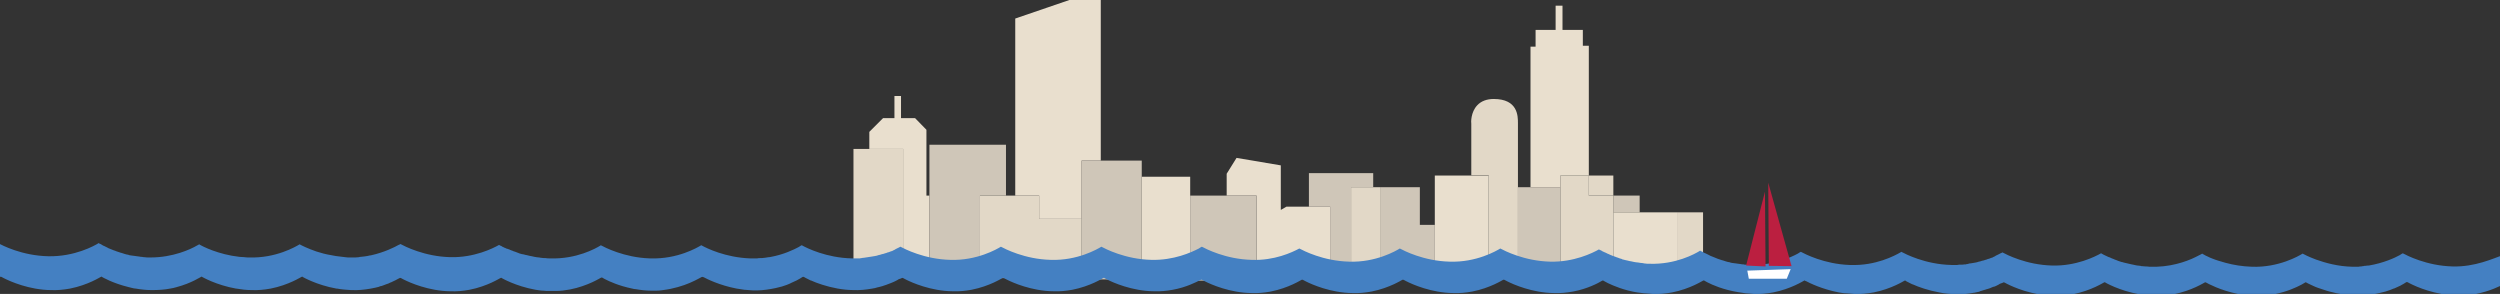 <svg version="1.1" id="Layer_1" xmlns="http://www.w3.org/2000/svg" xmlns:xlink="http://www.w3.org/1999/xlink" x="0px" y="0px"
   viewBox="0 0 836 98.3" style="enable-background:new 0 0 836 98.3;" xml:space="preserve">
<rect x="0" y="0" width="836" height="98.3" fill="#333333" stroke="none"/>
<style type="text/css">
  .st0{fill:#E2D8C7;}
  .st1{fill:#E9DFCE;}
  .st2{fill:#CFC6B8;}
  .st3{fill:#ADADAD;}
  .st4{fill:#515251;}
  .st5{fill:#FFFFFF;}
  .st6{fill:#FFF200;}
  .st7{fill:#4480C2;}
  .st8{fill:#BB1F40;}
</style>
<polygon class="st0" points="724.4,90.5 724.4,91.6 742,91.6 742,90.7 "/>
<polygon class="st1" points="742,91.6 763.7,91.6 763.7,91 742,90.7 "/>
<polygon class="st2" points="474.8,75.2 474.8,62.6 461.5,62.6 461.5,92.5 479.8,92.8 479.8,75.2 "/>
<path class="st0" d="M507.6,41.2c0-2.4,0-8.1-8.1-8.1c-2.3,0-4.2,0.7-5.5,2.1c-2.2,2.3-2.1,5.8-2,6.2v17.2h5.8v34.1h-16.7l26.5,0.3
  V62.6V41.2z"/>
<polygon class="st1" points="521.8,58.7 531.3,58.7 531.3,15.3 529.3,15.3 529.3,10 522.5,10 522.5,1.9 520.2,1.9 520.2,10 
  513.5,10 513.5,15.6 511.8,15.6 511.8,62.6 521.8,62.6 "/>
<polygon class="st2" points="459.2,62.6 459.2,57.9 437.7,57.9 437.7,69.1 444.8,69.1 444.8,92.3 451.8,92.4 451.8,62.6 "/>
<path class="st0" d="M568.7,71h-7.6v22.8l7.3,0.1c0.6,0,1.1-0.5,1.1-1.1V71H568.7z"/>
<rect x="539.5" y="65.4" class="st2" width="8.8" height="5.6"/>
<polygon class="st3" points="710.1,90.3 710.1,91.6 724.4,91.6 724.4,90.5 "/>
<polygon class="st2" points="521.8,62.6 511.8,62.6 507.6,62.6 507.6,93.1 521.8,93.3 "/>
<rect x="531.3" y="58.7" class="st0" width="8.2" height="6.7"/>
<polygon class="st0" points="521.8,62.6 521.8,93.3 539.5,93.5 539.5,71 539.5,65.4 531.3,65.4 531.3,58.7 521.8,58.7 "/>
<polygon class="st1" points="548.3,71 539.5,71 539.5,93.5 561.1,93.8 561.1,71 "/>
<polygon class="st1" points="497.8,58.7 492,58.7 479.8,58.7 479.8,75.2 479.8,92.8 481.1,92.8 497.8,92.8 "/>
<polygon class="st3" points="654.4,91.6 664,91.6 664,89.8 654.4,89.6 "/>
<polygon class="st0" points="459.2,62.6 451.8,62.6 451.8,92.4 461.5,92.5 461.5,62.6 "/>
<polygon class="st3" points="632.7,91.6 647.4,91.6 647.4,89.6 632.7,89.4 "/>
<path class="st4" d="M264.4-198.8c0.4,0.1,0.8,0.3,1.2,0.4c0,0.2,0,0.4,0,0.5c-1.7,3.6-0.2,7.2-0.2,10.8c0,0.5,0.1,1.1,0.2,1.7
  c0.6,0,1.2,0,2,0c0.1-0.6,0.1-1.2,0.2-2c1,0,1.9-0.1,2.8,0c0.3,0,0.8,0.5,0.8,0.8c0,1.2,0.7,1.4,1.7,1.4c2.1,0,4.1,0,6.2,0.1
  c0.6,0,1.3,0.5,1.7,0.9c1.3,2,2.5,4.1,3.7,6.1c-1.7,1.3-0.5,3-1,4.6c1,0.3,2.1,0.5,1.8,1.9c0,0.2,0.7,0.5,1,0.8
  c0.7,0.6,1.5,1.2,2.2,1.8c0.3,0.2,0.4,0.6,0.7,0.7c2.2,0.5,2.4,2.4,2.7,4.1c0.1,0.5,0.2,8.5,0.4,9c-18,0-35.8-3.3-54-3.3
  c0.4-2-0.4-8.3,1.8-9.4c0.3-0.1,0.4-0.6,0.5-1c0.3-0.7,0.3-1.4,1.4-1.4c0.2,0,0.5-0.3,0.6-0.5c0.6-1.6,2-1.9,3.4-1.9
  c2-0.1,4,0,6.2,0c0.2-3.5,0.4-6.9,0.5-10.3c0.2-3.5,0.3-7,0.5-10.5c0.1-1.2,0.2-2.4-0.6-3.4c-0.3-0.4-0.3-1-0.5-1.6
  c1.4,0.1,1.4-0.7,1.5-1.7c0.1-2,0.2-4,0.3-6.1c0-0.4-0.1-1-0.3-1.2c-1.7-1.3-1.3-3-1.2-4.8c0.6-0.1,1.2-0.1,1.8-0.1
  c0.2-1.6,0.2-2.9-0.8-4.3c-0.6-0.9-0.6-2.3-0.9-3.6c0.8-0.1,1.2-0.2,1.8-0.3c-0.1-1.3,0.7-2.7-0.6-3.9c-0.1-0.1,0.2-0.8,0.4-0.9
  c0.8-0.5,1.7-0.9,2.6-1.4c1-0.5,1.4-1.2,0.4-2c0.4-0.7,0.7-1.3,1.1-2c0.2,0,0.6,0,0.8,0c0.4,0.6,0.7,1.1,1,1.6
  c0.1,0.1,0.1,0.3,0.1,0.4c0,0.5-0.4,1.3-0.2,1.5c0.8,0.7,1.8,1.4,2.8,1.9c0.6,0.3,1.1,0.3,0.7,1.1c-0.5,1.1-0.8,2.3-1.2,3.6
  c0.9,0.1,1.4,0.2,1.9,0.3c0.2,1.5,0.3,3-0.7,4.5c-0.5,0.9-0.4,2.1-0.6,3.4c0.9,0.1,1.5,0.2,2.2,0.2c0,1.6,0.5,3.3-1,4.7
  c-0.3,0.3-0.4,1-0.4,1.5C263.9-203.6,264.2-201.2,264.4-198.8z M257.5-223.9c0,1.2,0,2.2,0,3.4c0.7,0,1.3,0,2.1,0c0-1.2,0-2.3,0-3.4
  C258.9-223.9,258.3-223.9,257.5-223.9z M279.6-174.6c0-0.8,0-1.6,0-2.3c-0.8,0-1.4,0-2,0c0,0.8,0,1.5,0,2.3
  C278.2-174.6,278.9-174.6,279.6-174.6z M275.3-174.7c-0.1-0.9-0.1-1.6-0.1-2.3c-0.8,0-1.4,0-2,0c0,0.8,0,1.6,0,2.4
  C273.9-174.6,274.5-174.6,275.3-174.7z M270.6-177c-0.8,0-1.4,0-2.1,0c0,0.8,0,1.5,0,2.4c0.7,0,1.4-0.1,2.1-0.1
  C270.6-175.5,270.6-176.2,270.6-177z M257.4-219c0,0.6,0.1,1.1,0.1,1.7c0.8,0,1.4-0.1,2.1-0.1c0-0.6,0-1.1,0-1.6
  C258.9-219,258.3-219,257.4-219z M255.7-224.1c0,1.3,0,2.4,0,3.7c1.5-0.2,0.9-1.3,0.9-1.9C256.7-222.9,257.3-223.9,255.7-224.1z
   M260.3-222.2c0.2,0.6,0.4,1.2,0.7,1.7c0.2-0.6,0.5-1.1,0.5-1.7c0-0.6-0.3-1.2-0.5-1.8C260.8-223.4,260.6-222.8,260.3-222.2z"/>
<path class="st5" d="M257.5-223.9c0.7,0,1.3,0,2.1,0c0,1.1,0,2.2,0,3.4c-0.7,0-1.4,0-2.1,0C257.5-221.7,257.5-222.8,257.5-223.9z"/>
<path class="st5" d="M279.6-174.6c-0.7,0-1.3,0-2,0c0-0.8,0-1.5,0-2.3c0.7,0,1.3,0,2,0C279.6-176.2,279.6-175.4,279.6-174.6z"/>
<path class="st5" d="M275.3-174.7c-0.8,0.1-1.4,0.1-2.1,0.1c0-0.8,0-1.6,0-2.4c0.6,0,1.2,0,2,0C275.2-176.2,275.2-175.5,275.3-174.7
  z"/>
<path class="st5" d="M270.6-177c0,0.8,0,1.4,0,2.3c-0.7,0-1.3,0.1-2.1,0.1c0-0.8,0-1.6,0-2.4C269.2-177,269.8-177,270.6-177z"/>
<path class="st4" d="M257.4-219c0.9,0,1.5,0,2.2,0c0,0.6,0,1,0,1.6c-0.7,0-1.3,0.1-2.1,0.1C257.5-217.9,257.4-218.4,257.4-219z"/>
<path class="st5" d="M255.7-224.1c1.5,0.2,1,1.2,0.9,1.8c-0.1,0.6,0.5,1.7-0.9,1.9C255.7-221.7,255.7-222.8,255.7-224.1z"/>
<path class="st5" d="M260.3-222.2c0.2-0.6,0.5-1.2,0.7-1.8c0.2,0.6,0.5,1.2,0.5,1.8c0,0.6-0.3,1.1-0.5,1.7
  C260.8-221,260.6-221.6,260.3-222.2z"/>
<polygon class="st6" points="313.5,-214.5 258.6,-220.5 258.6,-224.1 313.5,-230.1 "/>
<polygon class="st0" points="682.3,90 683.6,90 682.3,90 "/>
<polygon class="st1" points="437.7,69.1 430.2,69.1 428.3,70.2 428.3,55.3 413.5,52.8 410.2,58.1 410.2,65.4 398,65.4 398,65.4 
  420.2,65.4 420.2,94 430.2,92.2 444.8,92.3 444.8,69.1 "/>
<polygon class="st1" points="347.5,73.2 361.7,73.2 361.7,53.7 368.1,53.7 368.1,0 357.6,0 339.5,6.2 339.5,65.4 347.5,65.4 "/>
<polygon class="st2" points="398,65.4 398,93.8 420.2,94 420.2,65.4 "/>
<polygon class="st1" points="381.8,59.1 381.8,65.4 381.8,93.6 398,93.8 398,65.4 398,65.4 398,59.1 "/>
<polygon class="st2" points="370.3,53.7 368.1,53.7 361.7,53.7 361.7,73.2 361.7,93.3 365.1,93.4 376.5,93.5 379.5,93.5 381.8,93.6 
  381.8,65.4 381.8,59.1 381.8,53.7 "/>
<polygon class="st0" points="347.5,73.2 347.5,65.4 339.5,65.4 336.4,65.4 327.7,65.4 327.7,92.9 336.4,93 345,93.1 347.5,93.1 
  361.7,93.3 361.7,73.2 "/>
<polygon class="st1" points="309.8,65.4 309.8,43.4 306,39.5 301.3,39.5 301.3,32.1 299.1,32.1 299.1,39.5 295.3,39.5 290.7,44.1 
  290.7,49.8 302,49.8 302,65.4 302,92.6 310.8,92.7 310.8,65.4 "/>
<polygon class="st0" points="290.7,49.8 285.4,49.8 285.4,77.7 285.4,93.1 298.5,92.6 300.5,92.5 302,92.6 302,65.4 302,49.8 "/>
<polygon class="st2" points="310.8,48.4 310.8,65.4 310.8,92.7 317,92.8 327.7,92.9 327.7,65.4 336.4,65.4 336.4,48.4 "/>
<path class="st7" d="M820.2,89.1c-8.7-0.2-15.4-3.7-16.7-4.4c-0.2,0.1-0.6,0.3-1,0.6v0c-1.8,1-5.6,2.7-10.4,3.5c-0.1,0-0.2,0-0.3,0
  c-0.3,0-0.6,0.1-0.9,0.1c-0.2,0-0.4,0-0.6,0.1c-0.2,0-0.5,0-0.7,0.1c-0.3,0-0.6,0-0.9,0.1c-0.2,0-0.3,0-0.5,0c-0.5,0-1,0-1.5,0
  c-4.9-0.1-9.1-1.3-12.2-2.4c-2.4-0.9-4-1.7-4.5-2c-1.3,0.8-8,4.7-16.9,4.4c-3.3-0.1-6.2-0.6-8.8-1.3c-0.8-0.2-1.6-0.5-2.4-0.7
  s-1.4-0.5-2-0.7s-1.2-0.5-1.6-0.7c-0.5-0.2-0.9-0.4-1.2-0.6s-0.6-0.3-0.7-0.4l0,0h0c-0.1,0.1-0.2,0.1-0.3,0.2
  c-0.2,0.1-0.6,0.3-1,0.5c-2.4,1.3-7.5,3.5-14,3.7c-0.5,0-1.1,0-1.6,0c-0.5,0-1.1,0-1.6-0.1c-0.1,0-0.3,0-0.4,0
  c-0.4,0-0.8-0.1-1.2-0.1c-0.2,0-0.4,0-0.5-0.1c-0.3,0-0.6-0.1-1-0.1c-0.2,0-0.4-0.1-0.6-0.1c-0.3-0.1-0.6-0.1-0.9-0.2
  c-0.2,0-0.3-0.1-0.5-0.1c-0.3-0.1-0.6-0.1-0.9-0.2c-0.1,0-0.3-0.1-0.4-0.1c-0.3-0.1-0.6-0.1-0.9-0.2c-0.1,0-0.3-0.1-0.4-0.1
  c-0.3-0.1-0.6-0.2-0.8-0.2c-0.1,0-0.2-0.1-0.3-0.1c-0.3-0.1-0.6-0.2-0.9-0.3c-0.1,0-0.1-0.1-0.2-0.1c-0.3-0.1-0.6-0.2-0.8-0.3
  c-0.1,0-0.1,0-0.2-0.1c-0.3-0.1-0.5-0.2-0.8-0.3c-0.1,0-0.1,0-0.2-0.1c-0.2-0.1-0.5-0.2-0.7-0.3c0,0-0.1,0-0.1,0
  c-1.3-0.6-2.2-1-2.6-1.3c-2.1,1.2-8.4,4.3-16.3,4.1c-8.7-0.2-15.4-3.7-16.7-4.4c-0.1,0.1-0.3,0.2-0.6,0.3c0,0,0,0,0,0
  c-0.4,0.2-0.9,0.5-1.6,0.8c0,0-0.1,0-0.1,0.1c-0.2,0.1-0.4,0.2-0.6,0.3c-0.1,0-0.2,0.1-0.2,0.1c-0.2,0.1-0.3,0.2-0.5,0.2
  c-0.1,0-0.2,0.1-0.3,0.1c-0.2,0.1-0.3,0.1-0.5,0.2c-0.1,0-0.2,0.1-0.4,0.1c-0.2,0.1-0.4,0.1-0.5,0.2c-0.1,0-0.3,0.1-0.4,0.1
  c-0.2,0.1-0.4,0.1-0.6,0.2c-0.2,0-0.3,0.1-0.5,0.1c-0.2,0.1-0.4,0.1-0.6,0.2c-0.2,0-0.3,0.1-0.5,0.1c-0.2,0.1-0.4,0.1-0.6,0.2
  c-0.2,0-0.4,0.1-0.5,0.1c-0.2,0-0.4,0.1-0.6,0.1c-0.2,0-0.4,0.1-0.6,0.1c-0.2,0-0.4,0.1-0.7,0.1c-0.1,0-0.3,0-0.4,0.1
  c-0.1,0-0.2,0-0.4,0.1c-0.2,0-0.3,0-0.5,0.1c-0.1,0-0.2,0-0.4,0c-0.2,0-0.5,0.1-0.8,0.1c-0.1,0-0.2,0-0.2,0c-0.1,0-0.3,0-0.4,0
  c-0.4,0-0.7,0-1.1,0.1c-0.1,0-0.2,0-0.4,0c-0.5,0-1,0-1.6,0c-8.7-0.2-15.4-3.7-16.7-4.4l0,0h0c-0.1,0.1-0.2,0.1-0.3,0.2
  c-1.9,1.1-8.3,4.5-16.6,4.2c-0.1,0-0.2,0-0.4,0c-8.5-0.3-15-3.7-16.3-4.4c0,0,0,0,0,0s0,0,0,0c-0.2,0.1-0.6,0.3-1,0.6
  c-2.4,1.3-8,3.8-15.1,3.8c-0.3,0-0.5,0-0.8,0c0,0,0,0-0.1,0c-0.5,0-1,0-1.5-0.1c-0.2,0-0.5,0-0.7-0.1c-0.3,0-0.6,0-0.9-0.1
  c-0.3,0-0.5-0.1-0.8-0.1c-0.2,0-0.5-0.1-0.7-0.1c-0.3,0-0.5-0.1-0.8-0.1c-0.2,0-0.5-0.1-0.7-0.1c-0.2,0-0.5-0.1-0.7-0.2
  c-0.2,0-0.4-0.1-0.6-0.1c-0.2-0.1-0.5-0.1-0.7-0.2c-0.2-0.1-0.4-0.1-0.6-0.2c-0.2-0.1-0.4-0.1-0.7-0.2c-0.2-0.1-0.4-0.1-0.6-0.2
  c-0.2-0.1-0.4-0.1-0.6-0.2c-0.2-0.1-0.4-0.1-0.5-0.2c-0.2-0.1-0.4-0.1-0.5-0.2c-0.2-0.1-0.3-0.1-0.5-0.2c-0.2-0.1-0.3-0.1-0.5-0.2
  c-0.2-0.1-0.3-0.1-0.5-0.2c-0.2-0.1-0.3-0.1-0.4-0.2c-0.1-0.1-0.3-0.1-0.4-0.2c-0.1-0.1-0.3-0.1-0.4-0.2c-0.1-0.1-0.3-0.1-0.4-0.2
  c-0.1-0.1-0.2-0.1-0.3-0.1c-0.1-0.1-0.2-0.1-0.4-0.2c-0.1,0-0.2-0.1-0.2-0.1c-0.1-0.1-0.2-0.1-0.3-0.2c-0.1,0-0.1-0.1-0.2-0.1
  c-0.1,0-0.2-0.1-0.3-0.1c0,0-0.1,0-0.1-0.1c-0.1,0-0.2-0.1-0.2-0.1l0,0c0,0-0.1,0-0.1,0.1c-1.6,1-8.1,4.6-16.8,4.3c0,0-0.1,0-0.1,0
  c-0.5,0-1,0-1.5-0.1c-0.2,0-0.4,0-0.5-0.1c-0.3,0-0.7-0.1-1-0.1c-0.2,0-0.4-0.1-0.6-0.1c-0.3,0-0.6-0.1-0.9-0.1
  c-0.2,0-0.4-0.1-0.6-0.1c-0.3-0.1-0.6-0.1-0.9-0.2c-0.2,0-0.4-0.1-0.6-0.1c-0.3-0.1-0.5-0.1-0.8-0.2c-0.2,0-0.4-0.1-0.5-0.1
  c-0.3-0.1-0.5-0.1-0.8-0.2c-0.2,0-0.4-0.1-0.5-0.2c-0.2-0.1-0.5-0.1-0.7-0.2c-0.2-0.1-0.3-0.1-0.5-0.2c-0.2-0.1-0.4-0.1-0.6-0.2
  c-0.2-0.1-0.3-0.1-0.5-0.2c-0.2-0.1-0.4-0.1-0.6-0.2c-0.2-0.1-0.3-0.1-0.5-0.2c-0.2-0.1-0.3-0.1-0.5-0.2c-0.1-0.1-0.3-0.1-0.4-0.2
  c-0.2-0.1-0.3-0.1-0.5-0.2c-0.1-0.1-0.2-0.1-0.4-0.2c-0.1-0.1-0.3-0.1-0.4-0.2c-0.1,0-0.2-0.1-0.3-0.1c-0.1-0.1-0.2-0.1-0.4-0.2
  c-0.1,0-0.1-0.1-0.2-0.1c-0.1-0.1-0.2-0.1-0.3-0.2c-0.1,0-0.1-0.1-0.2-0.1c-0.1,0-0.2-0.1-0.3-0.1c0,0-0.1,0-0.1-0.1
  c-0.1,0-0.2-0.1-0.2-0.1l0,0c-2.1,1.2-8.4,4.3-16.3,4.1c-8.7-0.2-15.4-3.7-16.7-4.4c-1.3,0.8-8,4.7-16.9,4.4
  c-8.7-0.2-15.4-3.7-16.7-4.4c-1.3,0.8-8,4.7-16.9,4.4c-8.7-0.2-15.4-3.7-16.7-4.4c0,0,0,0,0,0v0c-2.4,1.3-8.4,4.1-15.9,3.8
  c-8.7-0.2-15.4-3.7-16.7-4.4c-0.2,0.1-0.6,0.3-1,0.6c0,0,0,0,0,0l0,0c-2.5,1.3-8.4,4-15.9,3.8c-8.7-0.2-15.4-3.7-16.7-4.4
  c-1.3,0.8-8,4.7-16.9,4.4c-8.7-0.2-15.4-3.7-16.7-4.4c-1.3,0.8-8,4.7-16.9,4.4c-8.7-0.2-15.4-3.7-16.7-4.4c-0.4,0.2-0.9,0.5-1.6,0.8
  c0,0-0.1,0-0.1,0.1c-0.2,0.1-0.4,0.2-0.6,0.3c-0.1,0-0.2,0.1-0.2,0.1c-0.2,0.1-0.3,0.2-0.5,0.2c-0.1,0-0.2,0.1-0.3,0.1
  c-0.2,0.1-0.3,0.1-0.5,0.2c-0.1,0-0.2,0.1-0.4,0.1c-0.2,0.1-0.4,0.1-0.5,0.2c-0.1,0-0.3,0.1-0.4,0.1c-0.2,0.1-0.4,0.1-0.6,0.2
  c-0.2,0-0.3,0.1-0.5,0.1c-0.2,0.1-0.4,0.1-0.6,0.2c-0.2,0-0.3,0.1-0.5,0.1c-0.2,0.1-0.4,0.1-0.6,0.2c-0.2,0-0.4,0.1-0.5,0.1
  c-0.2,0-0.4,0.1-0.6,0.1c-0.2,0-0.4,0.1-0.6,0.1c-0.2,0-0.4,0.1-0.7,0.1c-0.2,0-0.4,0.1-0.6,0.1c-0.2,0-0.5,0.1-0.7,0.1
  c-0.2,0-0.4,0.1-0.6,0.1c-0.2,0-0.5,0-0.7,0.1c-0.2,0-0.4,0-0.6,0.1c-0.3,0-0.6,0-0.9,0c-0.2,0-0.3,0-0.5,0c-0.5,0-0.9,0-1.4,0
  c-8.4-0.2-14.9-3.4-16.5-4.3c-0.1,0-0.1-0.1-0.2-0.1l0,0h0c-0.2,0.1-0.6,0.3-1,0.6v0c-1.7,0.9-5,2.5-9.3,3.3c0,0,0,0,0,0
  c-0.3,0.1-0.6,0.1-0.8,0.1c-0.2,0-0.4,0.1-0.6,0.1c-0.2,0-0.4,0.1-0.7,0.1c-0.3,0-0.6,0.1-0.9,0.1c-0.2,0-0.3,0-0.5,0
  c-0.4,0-0.7,0-1.1,0.1c-0.1,0-0.2,0-0.4,0c-0.5,0-1,0-1.6,0c-0.1,0-0.3,0-0.4,0c-8.2-0.3-14.5-3.4-16.1-4.3c-0.1,0-0.1-0.1-0.2-0.1
  l0,0h0c-1.3,0.8-8,4.7-16.9,4.4c-0.1,0-0.3,0-0.4,0c-8.5-0.3-15-3.7-16.3-4.4c0,0,0,0,0,0s0,0,0,0l0,0l0,0c0,0-0.1,0.1-0.1,0.1
  c-1.6,1-8.1,4.6-16.8,4.3c0,0,0,0,0,0c0,0,0,0-0.1,0c-0.5,0-1,0-1.5-0.1c-0.1,0-0.3,0-0.4,0c0,0-0.1,0-0.1,0c-0.3,0-0.7-0.1-1-0.1
  c-0.2,0-0.4-0.1-0.6-0.1c0,0,0,0,0,0c-0.3,0-0.6-0.1-0.9-0.1c-0.2,0-0.4-0.1-0.6-0.1c-0.3-0.1-0.6-0.1-0.9-0.2
  c-0.2,0-0.3-0.1-0.5-0.1c0,0-0.1,0-0.1,0c-0.3-0.1-0.5-0.1-0.8-0.2c-0.1,0-0.3-0.1-0.4-0.1c0,0-0.1,0-0.1,0
  c-0.3-0.1-0.5-0.1-0.8-0.2c-0.1,0-0.3-0.1-0.4-0.1c-0.1,0-0.1,0-0.2,0c-0.2-0.1-0.5-0.1-0.7-0.2c-0.1,0-0.2-0.1-0.3-0.1
  c-0.1,0-0.2-0.1-0.2-0.1c-0.2-0.1-0.4-0.1-0.6-0.2c-0.1,0-0.1-0.1-0.2-0.1c-0.1,0-0.2-0.1-0.3-0.1c-0.2-0.1-0.4-0.1-0.6-0.2
  c-0.1,0-0.1,0-0.2-0.1c-0.1,0-0.2-0.1-0.3-0.1c-0.2-0.1-0.3-0.1-0.5-0.2c-0.1,0-0.1,0-0.2-0.1c-0.1,0-0.2-0.1-0.3-0.1
  c-0.2-0.1-0.3-0.1-0.5-0.2c0,0,0,0-0.1,0c-0.1,0-0.2-0.1-0.3-0.1c-0.1-0.1-0.3-0.1-0.4-0.2c-0.1,0-0.2-0.1-0.3-0.1
  c-0.1-0.1-0.2-0.1-0.4-0.2c0,0,0,0,0,0c-0.1,0-0.1-0.1-0.2-0.1c-0.1-0.1-0.2-0.1-0.3-0.2c-0.1,0-0.1-0.1-0.2-0.1
  c-0.1,0-0.2-0.1-0.3-0.1c0,0-0.1,0-0.1-0.1c-0.1,0-0.2-0.1-0.2-0.1l0,0c-2.1,1.2-8.4,4.3-16.3,4.1c-8.7-0.2-15.4-3.7-16.7-4.4
  c-0.1,0.1-0.3,0.2-0.6,0.3c0,0,0,0,0,0c-1.4,0.8-4.8,2.5-9.3,3.5c-0.1,0-0.2,0-0.2,0c-0.3,0.1-0.6,0.1-0.9,0.2
  c-0.2,0-0.4,0.1-0.6,0.1c-0.2,0-0.5,0.1-0.8,0.1c-0.3,0-0.6,0.1-0.9,0.1c-0.2,0-0.4,0-0.5,0.1c-0.4,0-0.8,0.1-1.2,0.1
  c-0.1,0-0.2,0-0.3,0c-0.5,0-1.1,0-1.6,0c-0.5,0-1.1,0-1.6-0.1c-2.1-0.2-4.1-0.5-5.9-0.9c-0.4-0.1-0.9-0.2-1.3-0.3
  c-0.8-0.2-1.6-0.5-2.4-0.7c-2.9-1-4.9-2-5.6-2.4c-1.3,0.8-8,4.7-16.9,4.4c-0.5,0-1.1,0-1.6-0.1c-0.5,0-1-0.1-1.6-0.1
  c-7.1-0.8-12.4-3.5-13.5-4.2c0,0,0,0,0,0s0,0,0,0c-0.2,0.1-0.4,0.3-0.7,0.4c-2.2,1.3-8.1,4-15.5,4c-0.2,0-0.4,0-0.6,0
  c-0.5,0-1.1,0-1.6-0.1c-0.2,0-0.5,0-0.7-0.1c-0.3,0-0.6,0-0.9-0.1c-0.3,0-0.5-0.1-0.8-0.1c-0.2,0-0.5-0.1-0.7-0.1
  c-0.3,0-0.5-0.1-0.8-0.1c-0.2,0-0.5-0.1-0.7-0.1c-0.3,0-0.5-0.1-0.7-0.2c-0.2,0-0.4-0.1-0.6-0.1c-0.2-0.1-0.5-0.1-0.7-0.2
  c-0.2-0.1-0.4-0.1-0.6-0.2c-0.2-0.1-0.4-0.1-0.7-0.2c-0.2-0.1-0.4-0.1-0.6-0.2c-0.2-0.1-0.4-0.1-0.6-0.2c-0.2-0.1-0.4-0.1-0.5-0.2
  c-0.2-0.1-0.4-0.1-0.6-0.2c-0.2-0.1-0.3-0.1-0.5-0.2c-0.2-0.1-0.3-0.1-0.5-0.2c-0.2-0.1-0.3-0.1-0.5-0.2c-0.2-0.1-0.3-0.1-0.4-0.2
  c-0.1-0.1-0.3-0.1-0.4-0.2c-0.1-0.1-0.3-0.1-0.4-0.2c-0.1-0.1-0.3-0.1-0.4-0.2c-0.1-0.1-0.2-0.1-0.3-0.1c-0.1-0.1-0.2-0.1-0.3-0.2
  c-0.1,0-0.2-0.1-0.2-0.1c-0.1-0.1-0.2-0.1-0.3-0.2c-0.1,0-0.1-0.1-0.2-0.1c-0.1,0-0.2-0.1-0.3-0.1c0,0-0.1,0-0.1-0.1
  c-0.1,0-0.1-0.1-0.2-0.1l0,0c-1.4,0.9-8.1,4.6-16.9,4.4c-8.8-0.2-15.5-3.7-16.7-4.4L0,92.6c0.1-0.1,0.3-0.1,0.5,0
  c0,0,4.6,2.7,11.3,3.9c1.7,0.3,3.5,0.5,5.2,0.5c2.1,0.1,4.2-0.1,6.4-0.5c6.1-1.2,10.2-3.9,10.3-3.9c0,0,0,0,0,0v0
  c0.1,0,0.2-0.1,0.2-0.1c0.1,0,0.2,0,0.2,0.1c0,0,3.5,2.1,8.9,3.4c0.4,0.1,0.8,0.2,1.2,0.3s0.8,0.2,1.2,0.2c1.7,0.3,3.5,0.5,5.2,0.5
  c0,0,0,0,0,0l0,0c0.1,0,0.2,0,0.3,0c2,0,4-0.1,6-0.5c0.8-0.1,1.5-0.3,2.2-0.5c4.9-1.3,8-3.4,8.1-3.4c0.1,0,0.2-0.1,0.2-0.1
  s0.2,0,0.2,0.1c0,0,4.6,2.7,11.3,3.9c0,0,0.1,0,0.1,0c1.7,0.3,3.4,0.5,5.1,0.5c0,0,0,0,0,0h0l0,0h0c2.1,0.1,4.2-0.1,6.4-0.5
  c6.1-1.2,10.2-3.9,10.3-3.9c0.1,0,0.2-0.1,0.2-0.1c0.1,0,0.2,0,0.2,0.1c0,0,4.6,2.7,11.3,3.9c0.1,0,0.2,0,0.2,0
  c1.5,0.3,3.1,0.4,4.6,0.5c0.1,0,0.2,0,0.3,0c0,0,0,0,0,0l0,0c0,0,0,0,0,0c2.1,0.1,4.2-0.1,6.4-0.5c0,0,0,0,0,0
  c0.5-0.1,1-0.2,1.5-0.3c0.1,0,0.3-0.1,0.4-0.1c0.5-0.1,0.9-0.2,1.3-0.4c0.2,0,0.3-0.1,0.5-0.1c0.3-0.1,0.5-0.2,0.8-0.3
  c0.2-0.1,0.4-0.1,0.5-0.2c0.3-0.1,0.6-0.2,0.9-0.3c0.2-0.1,0.4-0.2,0.6-0.3c0.1,0,0.2-0.1,0.3-0.1c1.2-0.5,2-1,2.6-1.3c0,0,0,0,0,0
  c0.1,0,0.2-0.1,0.2-0.1c0.1-0.1,0.3-0.1,0.5,0c0,0,4.6,2.7,11.3,3.9c1.7,0.3,3.5,0.5,5.2,0.5c2.1,0.1,4.2-0.1,6.4-0.5
  c6.1-1.2,10.2-3.9,10.3-3.9c0,0,0,0,0,0v0c0.1,0,0.1,0,0.2-0.1c0,0,0.1,0,0.1,0c0,0,0,0,0,0c0.1,0,0.1,0,0.2,0.1
  c0,0,4.6,2.7,11.3,3.9c0.8,0.1,1.7,0.3,2.5,0.3c0,0,0.1,0,0.1,0c0.7,0.1,1.3,0.1,1.9,0.1c0.2,0,0.4,0,0.6,0c0.5,0,1,0,1.6,0
  c1.6,0,3.2-0.2,4.8-0.5c6.1-1.2,10.2-3.9,10.3-3.9c0.1,0,0.2-0.1,0.2-0.1c0,0,0.1,0,0.1,0c0,0,0.1,0,0.1,0c0,0,0.1,0,0.2,0.1
  c0.1,0.1,0.4,0.2,0.7,0.4c1.5,0.8,4.8,2.3,9.2,3.2c0.4,0.1,0.8,0.2,1.2,0.2c1.7,0.3,3.5,0.5,5.2,0.5c0.5,0,1,0,1.6,0
  c1.2,0,2.5-0.2,3.7-0.4c0.4-0.1,0.7-0.1,1.1-0.2c3.4-0.7,6.2-1.8,8-2.7c0.2-0.1,0.4-0.2,0.6-0.3c1.1-0.5,1.6-0.9,1.7-0.9
  c0,0,0,0,0,0c0.1,0,0.2-0.1,0.2-0.1c0.1,0,0.1,0,0.2,0c0,0,0,0,0.1,0c0,0,0,0,0,0c0,0,0.1,0,0.2,0.1c0,0,0,0,0.1,0
  c1.1,0.6,5.3,2.7,11,3.8c0.2,0,0.4,0.1,0.7,0.1c0.6,0.1,1.3,0.2,1.9,0.3c0,0,0,0,0.1,0c0.9,0.1,1.7,0.1,2.6,0.2
  c2.1,0.1,4.2-0.1,6.4-0.5c0,0,0,0,0,0c0.5-0.1,1-0.2,1.5-0.3c0.1,0,0.3-0.1,0.4-0.1c0.4-0.1,0.8-0.2,1.2-0.3c0.2,0,0.3-0.1,0.4-0.1
  c0.3-0.1,0.6-0.2,0.9-0.3c0.2-0.1,0.4-0.1,0.6-0.2c0.2-0.1,0.3-0.1,0.5-0.2c0.4-0.2,0.8-0.3,1.1-0.5c0.1,0,0.1-0.1,0.2-0.1
  c1.2-0.5,2.2-1,2.8-1.4v0c0.5-0.3,0.7-0.4,0.8-0.5c0,0,0.1,0,0.1,0c0.1,0,0.2,0,0.3,0c0,0,0,0,0,0c0,0,0.6,0.4,1.7,0.9
  c0.2,0.1,0.4,0.2,0.6,0.3c0,0,0.1,0,0.1,0c2,0.9,5.1,2,8.9,2.7c1.7,0.3,3.5,0.5,5.2,0.5c2.1,0.1,4.2-0.1,6.4-0.5
  c0.6-0.1,1.2-0.2,1.7-0.4c0.2,0,0.3-0.1,0.5-0.1c0.4-0.1,0.8-0.2,1.1-0.3c0.2-0.1,0.4-0.1,0.6-0.2c0.3-0.1,0.6-0.2,0.9-0.3
  c0.2-0.1,0.3-0.1,0.5-0.2c0.3-0.1,0.5-0.2,0.8-0.3c0.2-0.1,0.3-0.1,0.5-0.2c0.2-0.1,0.5-0.2,0.7-0.3c0.1-0.1,0.3-0.1,0.4-0.2
  c0.2-0.1,0.4-0.2,0.6-0.3c0.1-0.1,0.2-0.1,0.3-0.2c0.2-0.1,0.3-0.2,0.5-0.2c0.1-0.1,0.2-0.1,0.3-0.1c0.1,0,0.1-0.1,0.2-0.1v0
  c0.1,0,0.2-0.1,0.2-0.1c0.1-0.1,0.3-0.1,0.5,0c0,0,4.6,2.7,11.3,3.9c1.7,0.3,3.5,0.5,5.2,0.5c2.1,0.1,4.2-0.1,6.4-0.5
  c6.1-1.2,10.2-3.9,10.3-3.9c0.1-0.1,0.3-0.1,0.5,0c0,0,4.6,2.7,11.3,3.9c1.7,0.3,3.5,0.5,5.2,0.5c2.1,0.1,4.2-0.1,6.4-0.5
  c6.1-1.2,10.2-3.9,10.3-3.9c0.1,0,0.2-0.1,0.2-0.1c0.1,0,0.2,0,0.2,0.1c0,0,4.6,2.7,11.3,3.9c1.7,0.3,3.5,0.5,5.2,0.5
  c2.1,0.1,4.2-0.1,6.4-0.5c4.4-0.8,7.7-2.5,9.3-3.3l0,0c0.1-0.1,0.3-0.1,0.5,0c0,0,4.6,2.7,11.3,3.9c1.7,0.3,3.5,0.5,5.2,0.5
  c2.1,0.1,4.2-0.1,6.4-0.5c6.1-1.2,10.2-3.9,10.3-3.9c0.1-0.1,0.3-0.1,0.5,0c0,0,4.6,2.7,11.3,3.9c1.7,0.3,3.5,0.5,5.2,0.5
  c2.1,0.1,4.2-0.1,6.4-0.5c6.1-1.2,10.2-3.9,10.3-3.9c0.1-0.1,0.3-0.1,0.5,0c0,0,4.6,2.7,11.3,3.9c1.7,0.3,3.5,0.5,5.2,0.5
  c2.1,0.1,4.2-0.1,6.4-0.5c6.1-1.2,10.2-3.9,10.3-3.9c0.1-0.1,0.3-0.1,0.5,0c0,0,4.6,2.7,11.3,3.9c1.7,0.3,3.5,0.5,5.2,0.5
  c2.1,0.1,4.2-0.1,6.4-0.5c4.8-0.9,8.4-2.8,9.7-3.6v0c0.1,0,0.1,0,0.2-0.1c0,0,0.1,0,0.1,0c0.1,0,0.2,0,0.2,0.1c0,0,0,0,0,0
  c0,0,0.5,0.3,1.5,0.8c1.9,0.9,5.4,2.4,9.8,3.1c0.8,0.1,1.6,0.2,2.4,0.3c0.1,0,0.1,0,0.2,0c0.9,0.1,1.7,0.1,2.6,0.2
  c2.1,0.1,4.2-0.1,6.4-0.5c6.1-1.2,10.2-3.9,10.3-3.9c0,0,0,0,0,0v0c0.1,0,0.2-0.1,0.2-0.1c0,0,0.1,0,0.1,0c0,0,0.1,0,0.1,0
  c0,0,0.1,0,0.2,0.1c0.2,0.1,0.5,0.3,0.9,0.5c1.7,0.9,5.4,2.5,10.3,3.3c0.9,0.1,1.7,0.3,2.6,0.4c0,0,0,0,0.1,0
  c0.9,0.1,1.7,0.1,2.6,0.2c2.1,0.1,4.2-0.1,6.4-0.5c6.1-1.2,10.2-3.9,10.3-3.9c0.1,0,0.2-0.1,0.2-0.1c0.1,0,0.2,0,0.2,0.1
  c0,0,0,0,0,0c0,0,0.1,0,0.2,0.1c0,0,0,0,0.1,0c1.1,0.6,5.3,2.7,11,3.8c0.8,0.1,1.6,0.3,2.5,0.3c0,0,0.1,0,0.1,0
  c0.9,0.1,1.7,0.1,2.6,0.2c2.1,0.1,4.2-0.1,6.4-0.5c6.1-1.2,10.2-3.9,10.3-3.9c0.1,0,0.2-0.1,0.2-0.1c0.1,0,0.2,0,0.2,0.1
  c0,0,0,0,0,0c0,0,0.6,0.4,1.7,0.9c0.2,0.1,0.4,0.2,0.6,0.3c0,0,0.1,0,0.1,0c2,0.9,5.1,2,8.9,2.7c0.9,0.2,1.7,0.3,2.6,0.4
  c0,0,0,0,0,0c0.9,0.1,1.7,0.1,2.6,0.2c2.1,0.1,4.2-0.1,6.4-0.5c0,0,0,0,0.1,0c0.5-0.1,0.9-0.2,1.4-0.3c0.1,0,0.2,0,0.3-0.1
  c0.1,0,0.1,0,0.2-0.1c0.4-0.1,0.7-0.2,1-0.3c0.1,0,0.2-0.1,0.3-0.1c0.1,0,0.3-0.1,0.4-0.1c0.2-0.1,0.4-0.1,0.6-0.2
  c0.1,0,0.3-0.1,0.4-0.1c0.1,0,0.2-0.1,0.3-0.1c0.1,0,0.2-0.1,0.3-0.1c0.2-0.1,0.5-0.2,0.7-0.3c0.2-0.1,0.3-0.1,0.5-0.2
  c0,0,0.1,0,0.1,0c0,0,0,0,0.1,0c0.2-0.1,0.4-0.2,0.5-0.2c0.1-0.1,0.3-0.1,0.4-0.2c0.2-0.1,0.4-0.2,0.6-0.3c0.1-0.1,0.2-0.1,0.3-0.2
  c0.2-0.1,0.3-0.2,0.5-0.2c0.1-0.1,0.2-0.1,0.3-0.1c0.1,0,0.1-0.1,0.2-0.1v0c0,0,0,0,0,0c0.1,0,0.2-0.1,0.2-0.1
  c0.1-0.1,0.3-0.1,0.5,0c0,0,4.6,2.7,11.3,3.9c1.7,0.3,3.5,0.5,5.2,0.5c2.1,0.1,4.2-0.1,6.4-0.5c6.1-1.2,10.2-3.9,10.3-3.9
  c0,0,0.1,0,0.2-0.1c0,0,0.1,0,0.1,0c0.1,0,0.2,0,0.2,0.1c0,0,4.6,2.7,11.3,3.9c1.7,0.3,3.5,0.5,5.2,0.5c2.1,0.1,4.2-0.1,6.4-0.5
  c6.1-1.2,10.2-3.9,10.3-3.9c0.1,0,0.2-0.1,0.2-0.1c0.1,0,0.2,0,0.2,0.1c0,0,0,0,0.1,0c0.5,0.3,4.7,2.6,10.6,3.8
  c0.2,0,0.4,0.1,0.6,0.1c0.4,0.1,0.9,0.1,1.3,0.2c1.3,0.2,2.6,0.3,3.9,0.3c0.5,0,1,0,1.6,0c1.2,0,2.4-0.2,3.7-0.3
  c0.4-0.1,0.8-0.1,1.1-0.2c4.2-0.8,7.4-2.3,9.1-3.2c0.7-0.4,1.2-0.7,1.2-0.7c0.1,0,0.2-0.1,0.2-0.1c0.1,0,0.2,0,0.2,0.1
  c0,0,0.9,0.5,2.5,1.2c0.4,0.2,0.9,0.4,1.5,0.6c0.3,0.1,0.6,0.2,0.9,0.3c1.2,0.4,2.6,0.9,4.1,1.2c0.8,0.2,1.6,0.4,2.4,0.5
  c1.7,0.3,3.5,0.5,5.2,0.5c2.1,0.1,4.2-0.1,6.4-0.5c0.5-0.1,1-0.2,1.5-0.3c0.1,0,0.3-0.1,0.4-0.1c0.4-0.1,0.8-0.2,1.2-0.3
  c0.2,0,0.3-0.1,0.4-0.1c0.3-0.1,0.6-0.2,0.9-0.3c0.2-0.1,0.4-0.1,0.6-0.2c0.2-0.1,0.3-0.1,0.5-0.2c0.4-0.2,0.8-0.3,1.1-0.4
  c0.1,0,0.1-0.1,0.2-0.1c1.2-0.5,2.2-1,2.8-1.4v0c0.5-0.3,0.7-0.4,0.8-0.5c0.1-0.1,0.3-0.1,0.5,0c0,0,4.6,2.7,11.3,3.9
  c1.7,0.3,3.5,0.5,5.2,0.5c2.1,0.1,4.2-0.1,6.4-0.5c4.6-0.9,8-2.6,9.5-3.4v-9.8C833.6,86.5,827.6,89.3,820.2,89.1z"/>
<polygon class="st8 sailboat" points="591.3,61.1 591.5,88.9 599.1,89 "/>
<polygon class="st5 sailboat" points="584.3,90.5 584.8,93.2 597.5,93.2 598.8,90 "/>
<polygon class="st8 sailboat" points="590.2,64.1 583.9,88.8 590.4,89.1 "/>
</svg>
